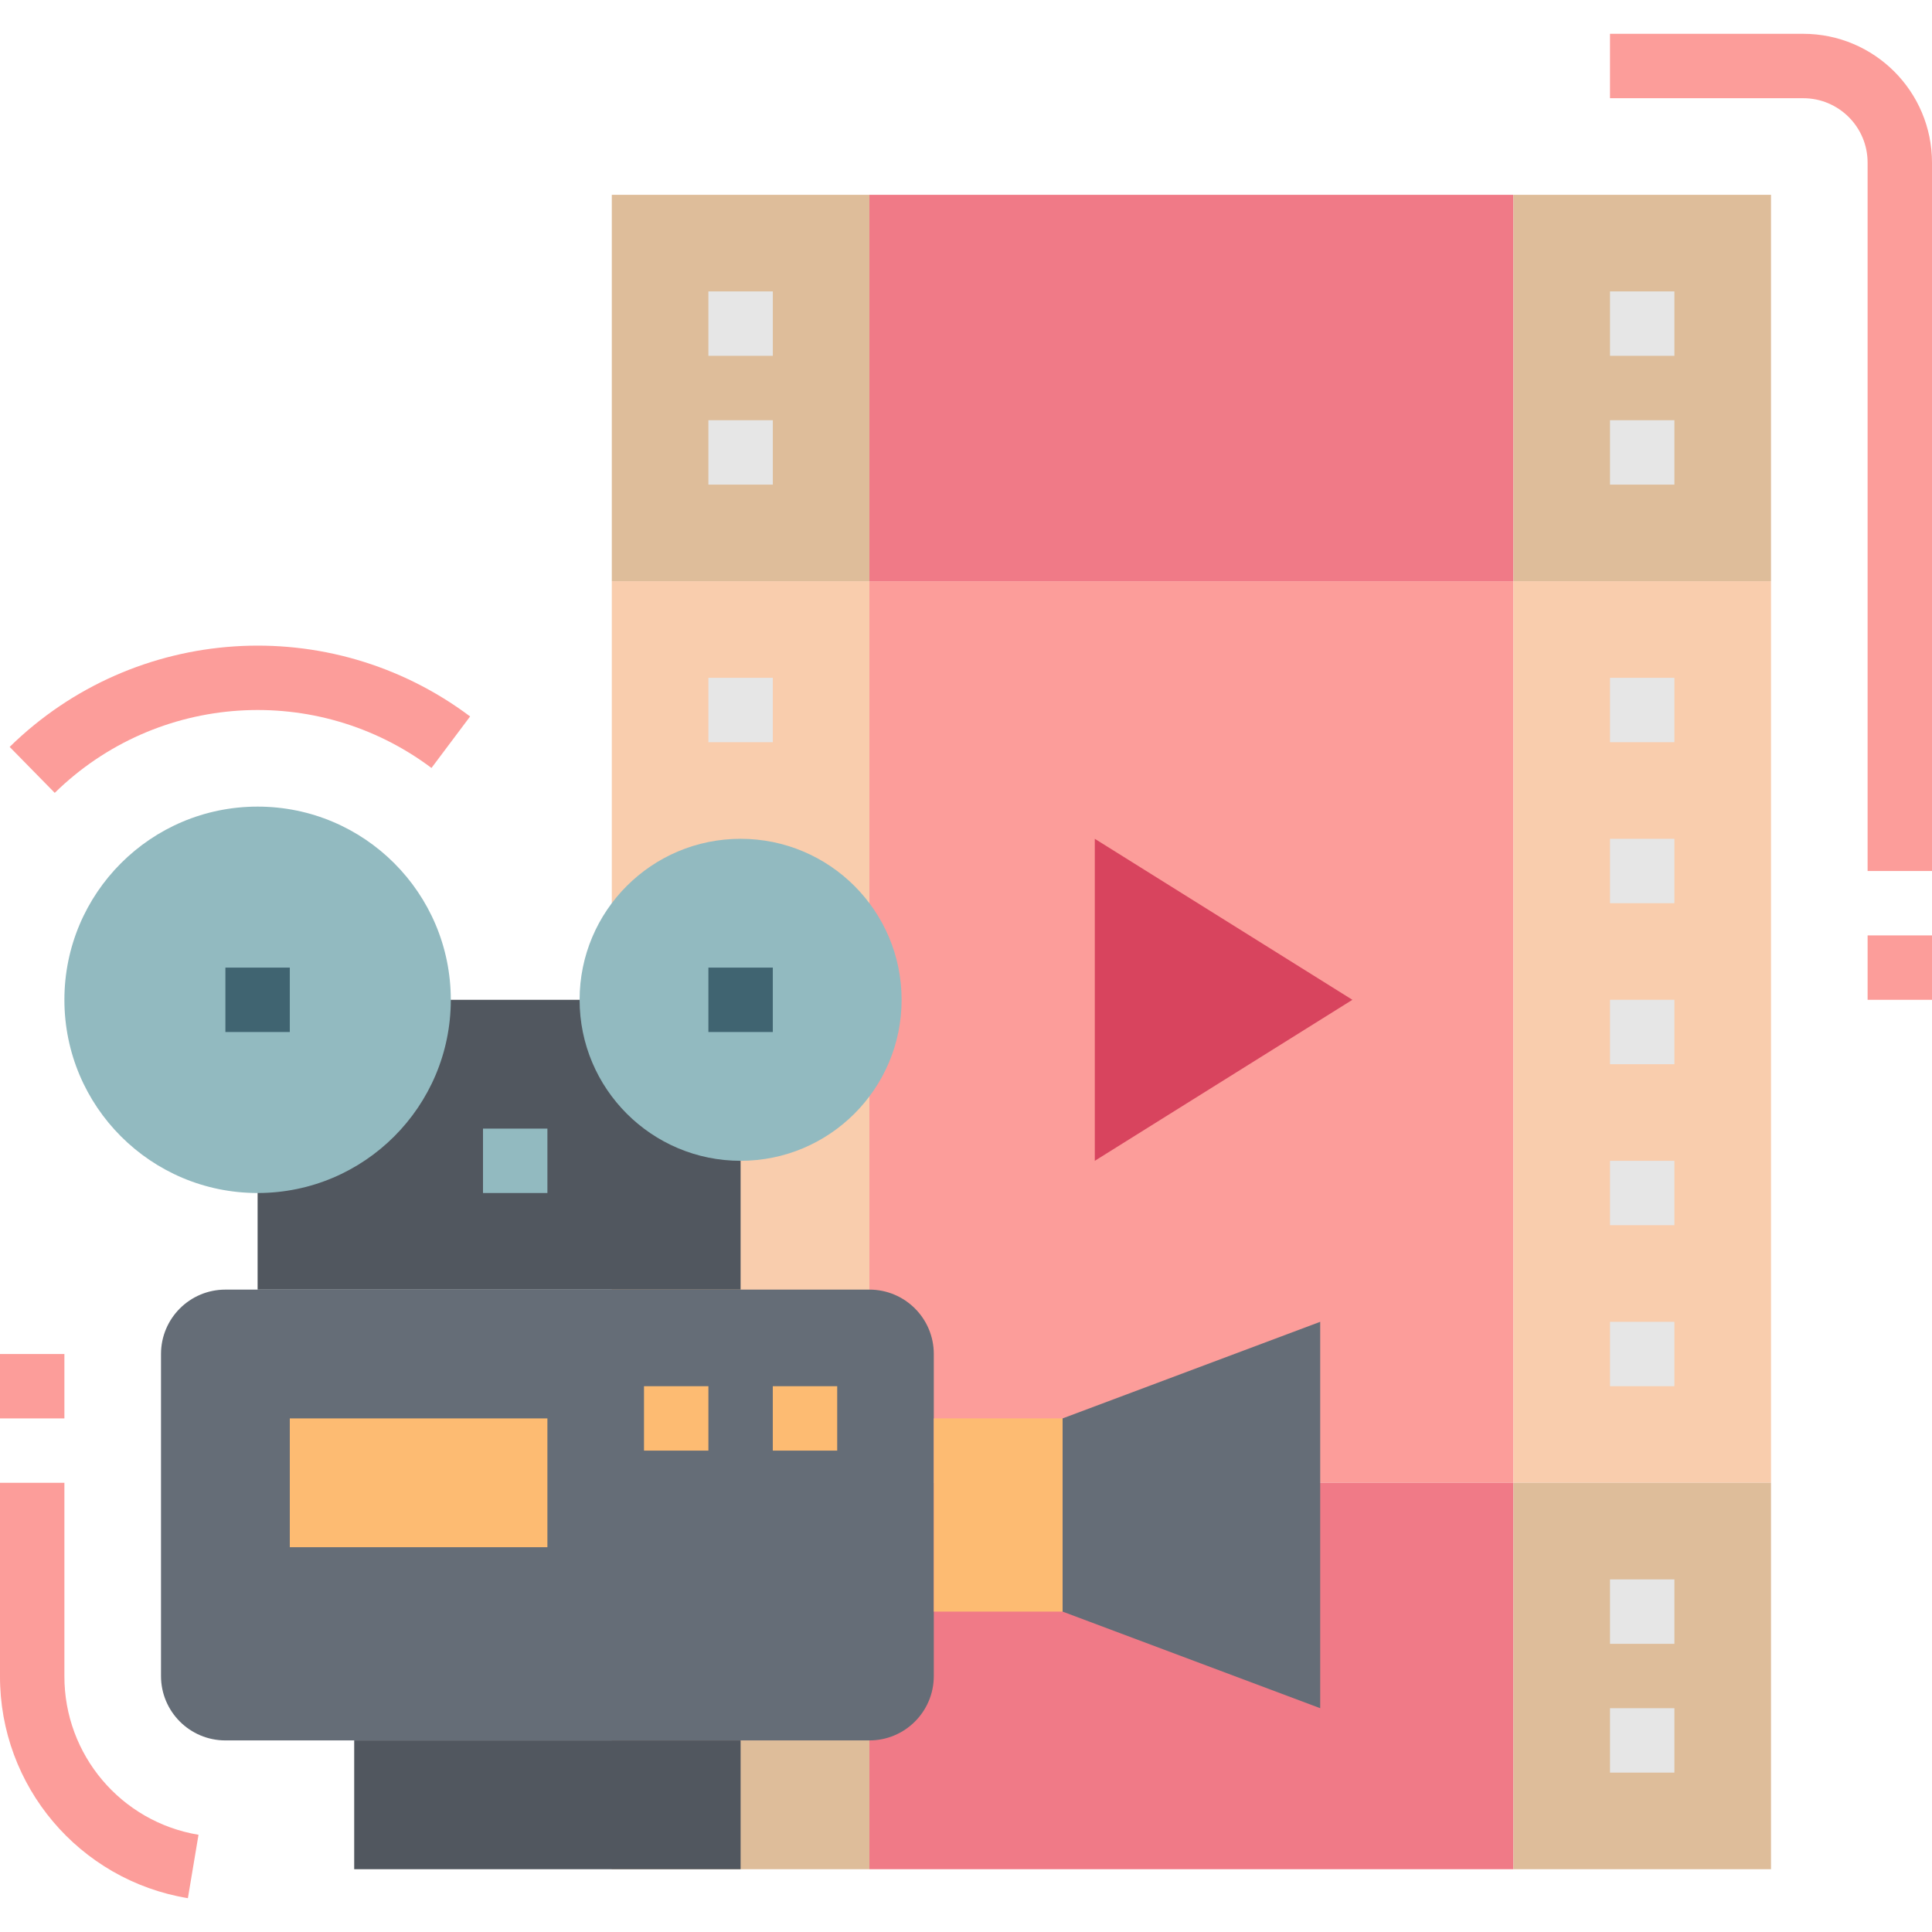 <?xml version="1.0" encoding="iso-8859-1"?>
<!-- Generator: Adobe Illustrator 19.0.0, SVG Export Plug-In . SVG Version: 6.00 Build 0)  -->
<svg version="1.1" id="Capa_1" xmlns="http://www.w3.org/2000/svg" xmlns:xlink="http://www.w3.org/1999/xlink" x="0px" y="0px"
	 viewBox="0 0 512 512" style="enable-background:new 0 0 512 512;" xml:space="preserve">
<rect x="230.4" y="154.027" style="fill:#FC9D9A;" width="170.667" height="238.933"/>
<g>
	<rect x="230.4" y="392.96" style="fill:#F07A87;" width="170.667" height="102.4"/>
	<rect x="230.4" y="51.627" style="fill:#F07A87;" width="170.667" height="102.4"/>
</g>
<rect x="401.067" y="154.027" style="fill:#F9CDAD;" width="68.267" height="238.933"/>
<g>
	<rect x="401.067" y="392.96" style="fill:#DEBD9A;" width="68.267" height="102.4"/>
	<rect x="401.067" y="51.627" style="fill:#DEBD9A;" width="68.267" height="102.4"/>
</g>
<rect x="162.134" y="154.027" style="fill:#F9CDAD;" width="68.267" height="238.933"/>
<g>
	<rect x="162.134" y="392.96" style="fill:#DEBD9A;" width="68.267" height="102.4"/>
	<rect x="162.134" y="51.627" style="fill:#DEBD9A;" width="68.267" height="102.4"/>
</g>
<g>
	<rect x="187.734" y="77.227" style="fill:#E6E6E6;" width="17.067" height="17.067"/>
	<rect x="187.734" y="111.36" style="fill:#E6E6E6;" width="17.067" height="17.067"/>
	<rect x="187.734" y="179.627" style="fill:#E6E6E6;" width="17.067" height="17.067"/>
	<rect x="426.667" y="77.227" style="fill:#E6E6E6;" width="17.067" height="17.067"/>
	<rect x="426.667" y="111.36" style="fill:#E6E6E6;" width="17.067" height="17.067"/>
	<rect x="426.667" y="452.693" style="fill:#E6E6E6;" width="17.067" height="17.067"/>
	<rect x="426.667" y="418.56" style="fill:#E6E6E6;" width="17.067" height="17.067"/>
	<rect x="426.667" y="179.627" style="fill:#E6E6E6;" width="17.067" height="17.067"/>
	<rect x="426.667" y="222.293" style="fill:#E6E6E6;" width="17.067" height="17.067"/>
	<rect x="426.667" y="264.96" style="fill:#E6E6E6;" width="17.067" height="17.067"/>
	<rect x="426.667" y="307.627" style="fill:#E6E6E6;" width="17.067" height="17.067"/>
	<rect x="426.667" y="350.293" style="fill:#E6E6E6;" width="17.067" height="17.067"/>
</g>
<polygon style="fill:#D8445E;" points="290.134,222.293 290.134,307.627 358.4,264.96 "/>
<rect x="68.267" y="264.96" style="fill:#51575F;" width="128" height="76.8"/>
<path style="fill:#656D77;" d="M59.734,341.76H230.4c9.429,0,17.067,7.637,17.067,17.067v85.333c0,9.429-7.637,17.067-17.067,17.067
	H59.734c-9.429,0-17.067-7.637-17.067-17.067v-85.333C42.667,349.397,50.304,341.76,59.734,341.76z"/>
<rect x="93.867" y="461.227" style="fill:#51575F;" width="102.4" height="34.133"/>
<path style="fill:#FC9D9A;" d="M14.507,210.116L2.56,197.939c33.101-32.452,84.941-35.883,122.027-8.073l-10.24,13.653
	C84.002,180.762,41.592,183.569,14.507,210.116z"/>
<g>
	<circle style="fill:#92BAC0;" cx="68.267" cy="264.96" r="51.2"/>
	<circle style="fill:#92BAC0;" cx="196.267" cy="264.96" r="42.667"/>
</g>
<g>
	<rect x="187.734" y="256.427" style="fill:#406471;" width="17.067" height="17.067"/>
	<rect x="59.734" y="256.427" style="fill:#406471;" width="17.067" height="17.067"/>
</g>
<polygon style="fill:#656D77;" points="281.6,427.093 349.867,452.693 349.867,350.293 281.6,375.893 "/>
<g>
	<rect x="76.8" y="375.893" style="fill:#FDBB72;" width="68.267" height="34.133"/>
	<rect x="170.667" y="367.36" style="fill:#FDBB72;" width="17.067" height="17.067"/>
	<rect x="204.8" y="367.36" style="fill:#FDBB72;" width="17.067" height="17.067"/>
</g>
<rect x="128" y="299.093" style="fill:#92BAC0;" width="17.067" height="17.067"/>
<g>
	<rect x="0" y="358.827" style="fill:#FC9D9A;" width="17.067" height="17.067"/>
	<path style="fill:#FC9D9A;" d="M49.792,503.04C21.001,498.279-0.085,473.336,0,444.16v-51.2h17.067v51.2
		c-0.068,20.838,14.985,38.656,35.541,42.078L49.792,503.04z"/>
	<path style="fill:#FC9D9A;" d="M512,230.827h-17.067V43.093c0-9.429-7.637-17.067-17.067-17.067h-51.2V8.96h51.2
		C496.717,8.96,512,24.243,512,43.093V230.827z"/>
	<rect x="494.934" y="247.893" style="fill:#FC9D9A;" width="17.067" height="17.067"/>
</g>
<rect x="247.467" y="375.893" style="fill:#FDBB72;" width="34.133" height="51.2"/>
<g>
</g>
<g>
</g>
<g>
</g>
<g>
</g>
<g>
</g>
<g>
</g>
<g>
</g>
<g>
</g>
<g>
</g>
<g>
</g>
<g>
</g>
<g>
</g>
<g>
</g>
<g>
</g>
<g>
</g>
</svg>
